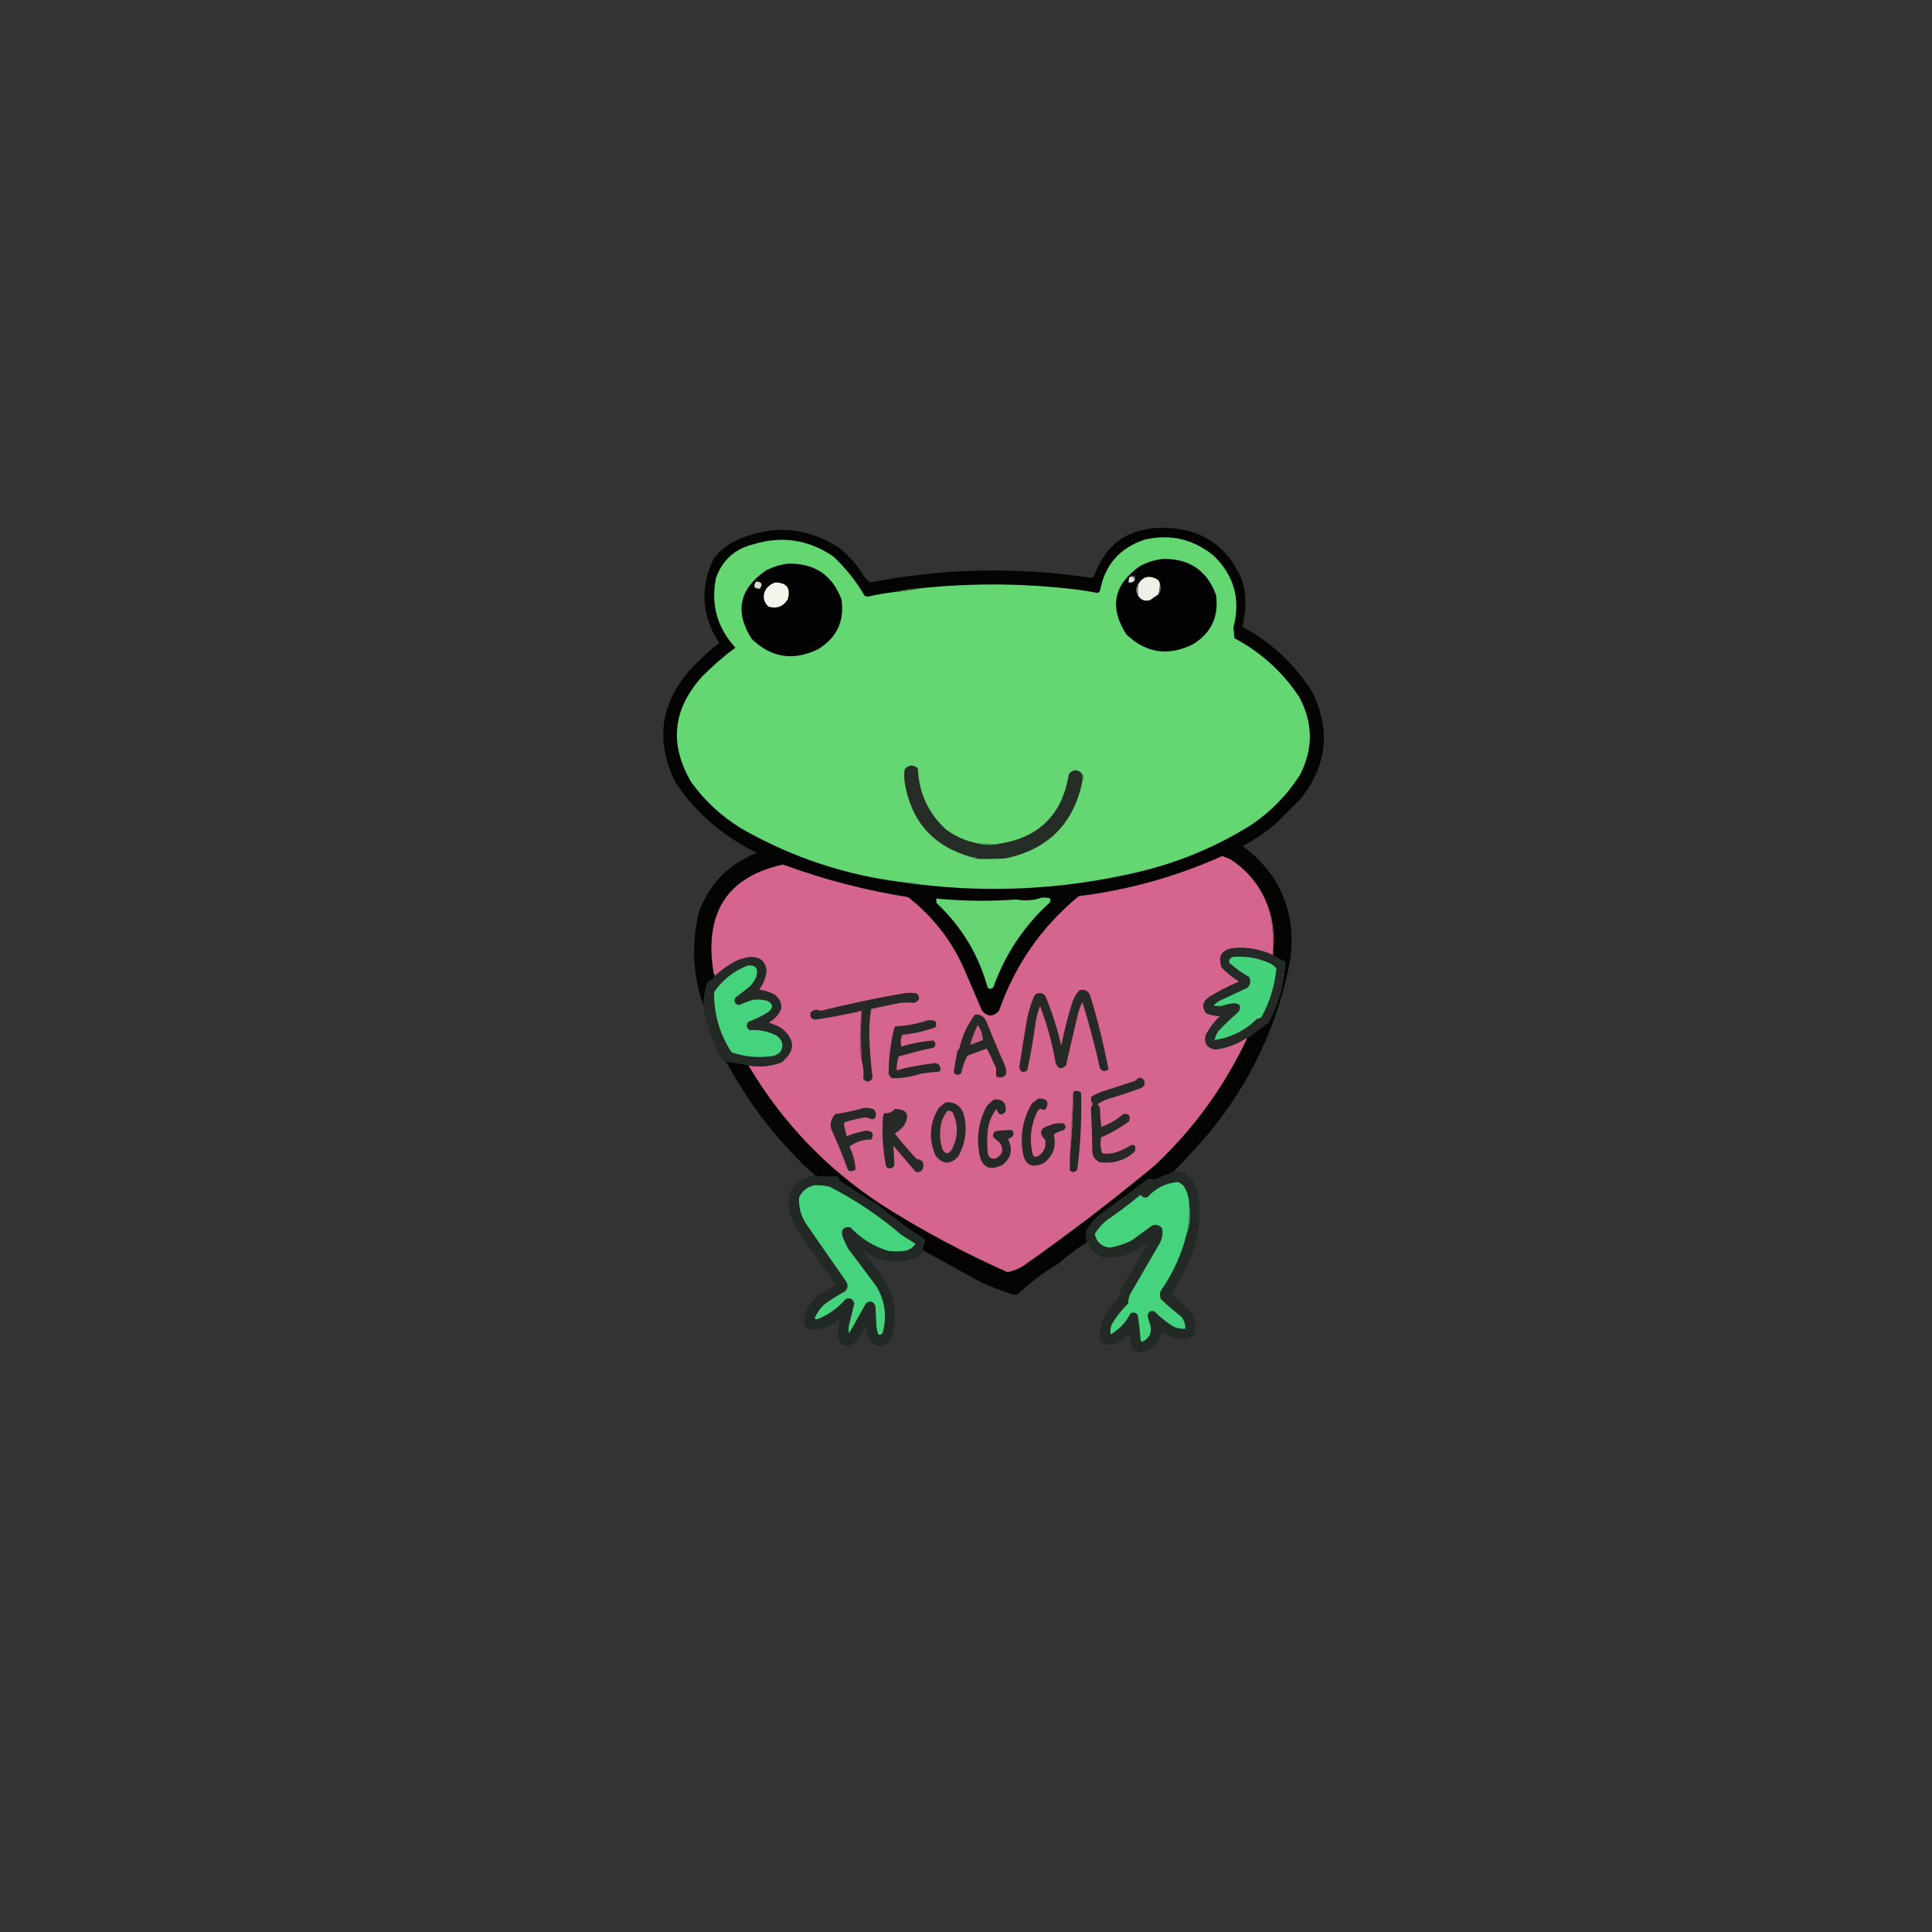 <?xml version="1.0" encoding="UTF-8"?>
<!DOCTYPE svg PUBLIC "-//W3C//DTD SVG 1.1//EN" "http://www.w3.org/Graphics/SVG/1.1/DTD/svg11.dtd">
<svg xmlns="http://www.w3.org/2000/svg" version="1.1" width="2048px" height="2048px" style="shape-rendering:geometricPrecision; text-rendering:geometricPrecision; image-rendering:optimizeQuality; fill-rule:evenodd; clip-rule:evenodd" xmlns:xlink="http://www.w3.org/1999/xlink">
<rect width="100%" height="100%" fill="#333333" stroke="none"/>
<g><path style="opacity:0.944" fill="#020201" d="M 1243.5,1242.5 C 1236.97,1245.01 1230.47,1247.68 1224,1250.5C 1221.55,1249.51 1219.05,1249.34 1216.5,1250C 1200.45,1262.39 1184.11,1274.39 1167.5,1286C 1160.71,1291.4 1155.21,1297.9 1151,1305.5C 1150.86,1309.23 1151.36,1312.9 1152.5,1316.5C 1141.98,1323.26 1131.98,1330.76 1122.5,1339C 1106.72,1348.55 1092.05,1359.55 1078.5,1372C 1077.17,1372.17 1075.83,1372.33 1074.5,1372.5C 1063.31,1368.91 1052.31,1364.74 1041.5,1360C 1020.41,1348.46 999.411,1336.96 978.5,1325.5C 978.208,1322.23 978.875,1319.23 980.5,1316.5C 980.363,1314.89 979.696,1313.56 978.5,1312.5C 962.131,1301.97 946.464,1290.47 931.5,1278C 917.664,1269.58 903.998,1260.92 890.5,1252C 889.87,1250.11 888.87,1248.44 887.5,1247C 879.81,1247.66 872.143,1247.49 864.5,1246.5C 826.736,1212.51 795.569,1172.84 771,1127.5C 770.005,1126.93 769.172,1126.27 768.5,1125.5C 776.99,1126.07 785.324,1127.4 793.5,1129.5C 829.105,1189.53 876.105,1238.7 934.5,1277C 977.186,1304.09 1021.69,1327.93 1068,1348.5C 1073.86,1347.32 1079.36,1345.15 1084.5,1342C 1132.59,1308.25 1179.26,1272.58 1224.5,1235C 1265.3,1196.54 1297.63,1152.04 1321.5,1101.5C 1329.15,1095.37 1336.98,1089.37 1345,1083.5C 1355.85,1063.44 1361.68,1042.1 1362.5,1019.5C 1357.92,1017.57 1353.58,1015.24 1349.5,1012.5C 1349.5,1010.83 1349.5,1009.17 1349.5,1007.5C 1351.15,995.716 1350.48,984.049 1347.5,972.5C 1341.21,946.375 1326.87,925.875 1304.5,911C 1301.53,909.734 1298.53,908.567 1295.5,907.5C 1247.02,929.3 1196.35,943.466 1143.5,950C 1104.11,982.578 1075.95,1023.08 1059,1071.5C 1052.92,1078.1 1046.92,1078.1 1041,1071.5C 1035,1057.5 1029,1043.5 1023,1029.5C 1009.6,998.101 989.432,971.935 962.5,951C 917.181,943.805 873.015,932.305 830,916.5C 774.204,928.705 749.204,963.372 755,1020.5C 755.548,1024.17 756.048,1027.84 756.5,1031.5C 757.621,1036.1 755.955,1038.94 751.5,1040C 750.299,1040.9 749.465,1042.07 749,1043.5C 747.223,1050.88 746.056,1058.21 745.5,1065.5C 734.221,1033.03 732.721,1000.03 741,966.5C 752.188,936.492 772.688,915.659 802.5,904C 766.849,887.011 738.016,862.178 716,829.5C 694.707,786.469 699.707,746.802 731,710.5C 740.75,699.913 751.25,690.246 762.5,681.5C 743.47,652.479 741.636,622.479 757,591.5C 763.349,583.489 771.182,577.322 780.5,573C 817.724,555.874 853.724,558.208 888.5,580C 899.846,588.674 909.013,599.174 916,611.5C 918.171,613.454 920.171,615.454 922,617.5C 999.867,602.332 1078.03,600.666 1156.5,612.5C 1157.5,612.167 1158.5,611.833 1159.5,611.5C 1171.81,576.238 1196.81,558.905 1234.5,559.5C 1273.35,560.228 1300.52,578.228 1316,613.5C 1319.55,624.235 1320.88,635.235 1320,646.5C 1319.11,652.611 1318.11,658.611 1317,664.5C 1347.75,680.919 1372.42,703.919 1391,733.5C 1410.73,773.714 1406.73,811.38 1379,846.5C 1369.83,855.667 1360.67,864.833 1351.5,874C 1340.86,882.657 1329.52,890.324 1317.5,897C 1357.05,926.664 1373.88,966.498 1368,1016.5C 1354.89,1085.38 1326.22,1146.71 1282,1200.5C 1269.56,1215.1 1256.72,1229.1 1243.5,1242.5 Z"/></g>
<g><path style="opacity:1" fill="#64d672" d="M 974.5,937.5 C 969.731,936.111 964.731,935.444 959.5,935.5C 897.476,928.214 839.476,909.047 785.5,878C 764.84,865.343 747.34,849.176 733,829.5C 709.219,789.473 712.885,752.14 744,717.5C 755.119,706.206 766.952,695.872 779.5,686.5C 760.155,665.298 753.321,640.631 759,612.5C 765.81,593.695 778.976,581.861 798.5,577C 828.856,567.667 857.189,572 883.5,590C 896.545,602.285 907.545,616.118 916.5,631.5C 917.5,631.833 918.5,632.167 919.5,632.5C 929.085,630.354 938.752,628.687 948.5,627.5C 958.054,626.802 967.388,625.468 976.5,623.5C 1031.5,617.798 1086.5,618.298 1141.5,625C 1148.72,625.876 1155.89,627.043 1163,628.5C 1164.33,628.245 1165.33,627.578 1166,626.5C 1171.02,598.98 1186.86,580.813 1213.5,572C 1240.66,565.801 1264.99,571.467 1286.5,589C 1308.29,610.07 1315.29,635.404 1307.5,665C 1307.83,668.833 1308.17,672.667 1308.5,676.5C 1336.57,691.409 1359.41,712.076 1377,738.5C 1391.98,765.96 1392.32,793.626 1378,821.5C 1364.21,842.956 1346.71,860.789 1325.5,875C 1286.48,899.172 1244.48,916.172 1199.5,926C 1125.1,942.704 1050.1,946.537 974.5,937.5 Z"/></g>
<g><path style="opacity:1" fill="#010201" d="M 1232.5,592.5 C 1260.48,591.886 1279.31,604.553 1289,630.5C 1292.28,653.43 1284.12,670.93 1264.5,683C 1238.43,695.907 1214.93,692.407 1194,672.5C 1175.57,643.806 1180.41,619.64 1208.5,600C 1216.13,595.932 1224.13,593.432 1232.5,592.5 Z"/></g>
<g><path style="opacity:1" fill="#010201" d="M 835.5,597.5 C 863.48,596.886 882.313,609.553 892,635.5C 895.283,658.43 887.116,675.93 867.5,688C 841.425,700.907 817.925,697.407 797,677.5C 778.572,648.806 783.405,624.64 811.5,605C 819.133,600.932 827.133,598.432 835.5,597.5 Z"/></g>
<g><path style="opacity:1" fill="#e2e1da" d="M 1197.5,611.5 C 1200.95,610.756 1202.62,612.09 1202.5,615.5C 1201.01,617.28 1199.01,617.946 1196.5,617.5C 1196.21,615.265 1196.54,613.265 1197.5,611.5 Z"/></g>
<g><path style="opacity:1" fill="#f1f0e8" d="M 1229.5,618.5 C 1229.67,622.658 1229,626.658 1227.5,630.5C 1224.71,632.113 1222.05,633.946 1219.5,636C 1213.87,637.755 1209.54,636.255 1206.5,631.5C 1206.5,627.5 1206.5,623.5 1206.5,619.5C 1211.26,611.214 1217.92,609.38 1226.5,614C 1228.14,615.129 1229.14,616.629 1229.5,618.5 Z"/></g>
<g><path style="opacity:1" fill="#7f7f7b" d="M 1197.5,611.5 C 1198.95,610.387 1200.61,610.22 1202.5,611C 1203.8,612.616 1203.8,614.116 1202.5,615.5C 1202.62,612.09 1200.95,610.756 1197.5,611.5 Z"/></g>
<g><path style="opacity:1" fill="#dbdad3" d="M 801.5,616.5 C 807.488,616.664 808.821,619.164 805.5,624C 799.403,624.147 798.07,621.647 801.5,616.5 Z"/></g>
<g><path style="opacity:1" fill="#f5f4ec" d="M 821.5,617.5 C 833.965,617.411 838.465,623.411 835,635.5C 830.014,643.161 823.181,645.661 814.5,643C 808.961,637.529 808.128,631.362 812,624.5C 814.529,621.115 817.696,618.782 821.5,617.5 Z"/></g>
<g><path style="opacity:1" fill="#656561" d="M 1229.5,618.5 C 1230.63,620.966 1230.8,623.633 1230,626.5C 1229.8,628.32 1228.97,629.653 1227.5,630.5C 1229,626.658 1229.67,622.658 1229.5,618.5 Z"/></g>
<g><path style="opacity:1" fill="#479751" d="M 976.5,623.5 C 967.388,625.468 958.054,626.802 948.5,627.5C 957.584,625.345 966.918,624.012 976.5,623.5 Z"/></g>
<g><path style="opacity:1" fill="#9d9c97" d="M 1206.5,619.5 C 1206.5,623.5 1206.5,627.5 1206.5,631.5C 1203.92,627.47 1203.92,623.47 1206.5,619.5 Z"/></g>
<g><path style="opacity:1" fill="#252d26" d="M 1034.5,893.5 C 1039.26,894.942 1044.26,895.608 1049.5,895.5C 1052.69,895.498 1055.69,895.165 1058.5,894.5C 1101.38,888.12 1126.21,863.454 1133,820.5C 1137.25,815.579 1141.75,815.246 1146.5,819.5C 1147.27,822.096 1147.6,824.763 1147.5,827.5C 1138.42,873.083 1111.08,900.583 1065.5,910C 1055.84,910.5 1046.17,910.666 1036.5,910.5C 1034.49,909.076 1032.15,908.41 1029.5,908.5C 989.328,897.156 965.828,870.822 959,829.5C 958.333,824.833 958.333,820.167 959,815.5C 963.3,810.554 967.967,810.221 973,814.5C 973.987,840.161 983.821,861.661 1002.5,879C 1012.05,886.277 1022.72,891.11 1034.5,893.5 Z"/></g>
<g><path style="opacity:1" fill="#417747" d="M 1146.5,819.5 C 1148.03,820.492 1148.69,821.992 1148.5,824C 1148.49,825.385 1148.15,826.551 1147.5,827.5C 1147.6,824.763 1147.27,822.096 1146.5,819.5 Z"/></g>
<g><path style="opacity:1" fill="#4e9b58" d="M 1034.5,893.5 C 1042.48,894.166 1050.48,894.499 1058.5,894.5C 1055.69,895.165 1052.69,895.498 1049.5,895.5C 1044.26,895.608 1039.26,894.942 1034.5,893.5 Z"/></g>
<g><path style="opacity:1" fill="#d5648f" d="M 1347.5,972.5 C 1349.05,984.105 1349.72,995.771 1349.5,1007.5C 1349.5,1009.17 1349.5,1010.83 1349.5,1012.5C 1336.2,1006.24 1322.2,1003.74 1307.5,1005C 1295,1006.83 1290.84,1013.66 1295,1025.5C 1300.49,1031.33 1306.65,1036.33 1313.5,1040.5C 1302.43,1045.2 1291.76,1050.7 1281.5,1057C 1274.91,1061.79 1273.91,1067.46 1278.5,1074C 1283.24,1076.07 1288.24,1077.07 1293.5,1077C 1287.18,1082.98 1282.01,1089.82 1278,1097.5C 1276.27,1106.26 1279.77,1111.26 1288.5,1112.5C 1300.22,1110.98 1311.06,1106.98 1321,1100.5C 1321.4,1100.73 1321.57,1101.06 1321.5,1101.5C 1297.63,1152.04 1265.3,1196.54 1224.5,1235C 1179.26,1272.58 1132.59,1308.25 1084.5,1342C 1079.36,1345.15 1073.86,1347.32 1068,1348.5C 1021.69,1327.93 977.186,1304.09 934.5,1277C 876.105,1238.7 829.105,1189.53 793.5,1129.5C 805.518,1131.62 817.185,1130.46 828.5,1126C 843.128,1114.17 843.128,1102.17 828.5,1090C 824.065,1087.45 819.399,1085.45 814.5,1084C 820.75,1080.75 825.25,1075.92 828,1069.5C 828.656,1062.97 826.156,1057.81 820.5,1054C 815.452,1051.46 810.119,1049.79 804.5,1049C 809.226,1042.99 811.893,1036.16 812.5,1028.5C 811.055,1018.92 805.388,1014.25 795.5,1014.5C 787.893,1015.3 780.893,1017.8 774.5,1022C 768.551,1025.56 763.051,1029.73 758,1034.5C 757.768,1033.26 757.268,1032.26 756.5,1031.5C 756.048,1027.84 755.548,1024.17 755,1020.5C 749.204,963.372 774.204,928.705 830,916.5C 873.015,932.305 917.181,943.805 962.5,951C 989.432,971.935 1009.6,998.101 1023,1029.5C 1029,1043.5 1035,1057.5 1041,1071.5C 1046.92,1078.1 1052.92,1078.1 1059,1071.5C 1075.95,1023.08 1104.11,982.578 1143.5,950C 1196.35,943.466 1247.02,929.3 1295.5,907.5C 1298.53,908.567 1301.53,909.734 1304.5,911C 1326.87,925.875 1341.21,946.375 1347.5,972.5 Z"/></g>
<g><path style="opacity:1" fill="#48894f" d="M 1029.5,908.5 C 1032.15,908.41 1034.49,909.076 1036.5,910.5C 1033.85,910.59 1031.51,909.924 1029.5,908.5 Z"/></g>
<g><path style="opacity:1" fill="#428c4b" d="M 959.5,935.5 C 964.731,935.444 969.731,936.111 974.5,937.5C 969.269,937.556 964.269,936.889 959.5,935.5 Z"/></g>
<g><path style="opacity:1" fill="#64d572" d="M 1104.5,951.5 C 1107.19,951.336 1109.85,951.503 1112.5,952C 1113.55,953.388 1113.72,954.888 1113,956.5C 1085.51,981.473 1065.51,1011.47 1053,1046.5C 1049.28,1049.48 1046.95,1048.48 1046,1043.5C 1036.06,1009.93 1018.39,981.265 993,957.5C 992.506,955.866 992.34,954.199 992.5,952.5C 1020.82,955.227 1049.16,955.561 1077.5,953.5C 1086.81,955.168 1095.81,954.502 1104.5,951.5 Z"/></g>
<g><path style="opacity:1" fill="#9d4a69" d="M 1347.5,972.5 C 1350.48,984.049 1351.15,995.716 1349.5,1007.5C 1349.72,995.771 1349.05,984.105 1347.5,972.5 Z"/></g>
<g><path style="opacity:1" fill="#252a26" d="M 1349.5,1012.5 C 1353.58,1015.24 1357.92,1017.57 1362.5,1019.5C 1361.68,1042.1 1355.85,1063.44 1345,1083.5C 1336.98,1089.37 1329.15,1095.37 1321.5,1101.5C 1321.57,1101.06 1321.4,1100.73 1321,1100.5C 1311.06,1106.98 1300.22,1110.98 1288.5,1112.5C 1279.77,1111.26 1276.27,1106.26 1278,1097.5C 1282.01,1089.82 1287.18,1082.98 1293.5,1077C 1288.24,1077.07 1283.24,1076.07 1278.5,1074C 1273.91,1067.46 1274.91,1061.79 1281.5,1057C 1291.76,1050.7 1302.43,1045.2 1313.5,1040.5C 1306.65,1036.33 1300.49,1031.33 1295,1025.5C 1290.84,1013.66 1295,1006.83 1307.5,1005C 1322.2,1003.74 1336.2,1006.24 1349.5,1012.5 Z"/></g>
<g><path style="opacity:1" fill="#45d27d" d="M 1306.5,1014.5 C 1319.3,1013.26 1331.64,1015.09 1343.5,1020C 1347.27,1021.3 1350.44,1023.47 1353,1026.5C 1351.31,1044.9 1345.98,1062.23 1337,1078.5C 1335.6,1079.23 1334.1,1079.73 1332.5,1080C 1319.9,1092.3 1304.9,1099.8 1287.5,1102.5C 1288.15,1098.86 1289.65,1095.53 1292,1092.5C 1298.7,1085.47 1305.7,1078.8 1313,1072.5C 1316.12,1066.67 1314.45,1063.67 1308,1063.5C 1304.05,1063.78 1300.21,1064.61 1296.5,1066C 1293.17,1066.67 1289.83,1066.67 1286.5,1066C 1288.21,1063.96 1290.21,1062.29 1292.5,1061C 1302.5,1056.33 1312.5,1051.67 1322.5,1047C 1325.77,1043.55 1326.27,1039.71 1324,1035.5C 1316.44,1031.28 1309.44,1026.28 1303,1020.5C 1302.65,1017.67 1303.82,1015.67 1306.5,1014.5 Z"/></g>
<g><path style="opacity:0.99" fill="#242a25" d="M 793.5,1129.5 C 785.324,1127.4 776.99,1126.07 768.5,1125.5C 766.871,1124.37 765.371,1123.04 764,1121.5C 757.495,1107.99 752.162,1093.99 748,1079.5C 746.842,1074.88 746.008,1070.22 745.5,1065.5C 746.056,1058.21 747.223,1050.88 749,1043.5C 749.465,1042.07 750.299,1040.9 751.5,1040C 755.955,1038.94 757.621,1036.1 756.5,1031.5C 757.268,1032.26 757.768,1033.26 758,1034.5C 763.051,1029.73 768.551,1025.56 774.5,1022C 780.893,1017.8 787.893,1015.3 795.5,1014.5C 805.388,1014.25 811.055,1018.92 812.5,1028.5C 811.893,1036.16 809.226,1042.99 804.5,1049C 810.119,1049.79 815.452,1051.46 820.5,1054C 826.156,1057.81 828.656,1062.97 828,1069.5C 825.25,1075.92 820.75,1080.75 814.5,1084C 819.399,1085.45 824.065,1087.45 828.5,1090C 843.128,1102.17 843.128,1114.17 828.5,1126C 817.185,1130.46 805.518,1131.62 793.5,1129.5 Z"/></g>
<g><path style="opacity:1" fill="#45d37e" d="M 792.5,1023.5 C 800.829,1022.66 803.995,1026.33 802,1034.5C 800.416,1038.67 798.082,1042.34 795,1045.5C 789.924,1049.62 784.757,1053.62 779.5,1057.5C 777.663,1061.49 778.829,1064.15 783,1065.5C 787.766,1063.54 792.6,1061.7 797.5,1060C 802.921,1059.16 808.254,1059.49 813.5,1061C 819.201,1063.83 819.867,1067.5 815.5,1072C 808.675,1076.61 801.342,1080.28 793.5,1083C 790.689,1086.29 791.022,1089.29 794.5,1092C 804.793,1091.24 814.46,1093.24 823.5,1098C 830.14,1103.14 831.14,1109.14 826.5,1116C 824.668,1116.75 823.001,1117.75 821.5,1119C 805.851,1121.81 790.518,1120.64 775.5,1115.5C 762.796,1096.01 756.63,1074.68 757,1051.5C 766.072,1038.59 777.906,1029.25 792.5,1023.5 Z"/></g>
<g><path style="opacity:1" fill="#272926" d="M 1144.5,1049.5 C 1150.47,1048.3 1154.3,1050.63 1156,1056.5C 1163.76,1081.88 1170.09,1107.54 1175,1133.5C 1171.71,1136.31 1168.71,1135.98 1166,1132.5C 1160.77,1108.93 1154.61,1085.6 1147.5,1062.5C 1145.51,1065.96 1144.01,1069.62 1143,1073.5C 1138.54,1092.14 1134.21,1110.81 1130,1129.5C 1124.94,1134.08 1121.28,1133.08 1119,1126.5C 1115.37,1105.96 1109.87,1085.96 1102.5,1066.5C 1100.47,1071.66 1098.97,1077 1098,1082.5C 1095.65,1099.96 1092.65,1117.29 1089,1134.5C 1084.22,1137.88 1081.38,1136.72 1080.5,1131C 1082.84,1115.49 1085.34,1099.99 1088,1084.5C 1089.61,1074.01 1092.61,1064.01 1097,1054.5C 1100.94,1051.69 1104.6,1052.02 1108,1055.5C 1115.17,1072.65 1120.83,1090.31 1125,1108.5C 1128.1,1092.67 1132.1,1077.01 1137,1061.5C 1138.76,1056.96 1141.26,1052.96 1144.5,1049.5 Z"/></g>
<g><path style="opacity:1" fill="#262926" d="M 913.5,1124.5 C 912.216,1106.83 912.216,1089.16 913.5,1071.5C 911.901,1071.23 910.568,1071.57 909.5,1072.5C 895.409,1075.56 881.243,1078.23 867,1080.5C 861.07,1081.54 858.404,1079.2 859,1073.5C 862.097,1070.26 865.764,1069.59 870,1071.5C 899.029,1064.28 928.195,1058.11 957.5,1053C 962.167,1052.33 966.833,1052.33 971.5,1053C 975.769,1057 975.103,1060.33 969.5,1063C 964.525,1062.67 959.525,1062.67 954.5,1063C 944.167,1065.23 933.834,1067.4 923.5,1069.5C 922.043,1078.1 921.377,1086.76 921.5,1095.5C 921.78,1111.3 922.946,1126.97 925,1142.5C 922.177,1147.4 918.843,1147.73 915,1143.5C 915.824,1137.09 915.324,1130.76 913.5,1124.5 Z"/></g>
<g><path style="opacity:1" fill="#272926" d="M 1033.5,1075.5 C 1038.57,1075.05 1042.4,1077.05 1045,1081.5C 1051.8,1098.25 1058.8,1114.91 1066,1131.5C 1068.17,1139.32 1065.33,1142.82 1057.5,1142C 1057,1141.5 1056.5,1141 1056,1140.5C 1055.75,1137.8 1055.75,1135.13 1056,1132.5C 1052.89,1125.29 1049.56,1118.29 1046,1111.5C 1039.17,1114 1032.33,1116.5 1025.5,1119C 1022.5,1124.82 1020.33,1130.99 1019,1137.5C 1015.97,1140.36 1013.3,1140.03 1011,1136.5C 1012.16,1128.86 1013.49,1121.19 1015,1113.5C 1015.67,1112.83 1016.33,1112.17 1017,1111.5C 1019.92,1098.21 1025.42,1086.21 1033.5,1075.5 Z"/></g>
<g><path style="opacity:1" fill="#262926" d="M 983.5,1081.5 C 986.249,1081.27 988.916,1081.61 991.5,1082.5C 992.769,1084.69 992.769,1086.86 991.5,1089C 980.166,1093.05 968.499,1095.72 956.5,1097C 954.705,1101.06 954.372,1105.23 955.5,1109.5C 966.627,1105.97 977.96,1103.81 989.5,1103C 991.984,1105.28 992.151,1107.78 990,1110.5C 977.389,1113.11 964.889,1116.28 952.5,1120C 951.059,1124.69 950.392,1129.52 950.5,1134.5C 962.508,1131.33 974.674,1129 987,1127.5C 993.581,1125.79 996.914,1128.12 997,1134.5C 996.5,1135 996,1135.5 995.5,1136C 989.137,1136.39 982.803,1137.06 976.5,1138C 966.41,1141.44 956.077,1143.11 945.5,1143C 943.951,1141.79 942.785,1140.29 942,1138.5C 942.03,1121.95 944.03,1105.62 948,1089.5C 948.5,1089 949,1088.5 949.5,1088C 961.267,1087.41 972.6,1085.25 983.5,1081.5 Z"/></g>
<g><path style="opacity:1" fill="#ca6088" d="M 1036.5,1086.5 C 1039.75,1091.34 1041.58,1096.67 1042,1102.5C 1037.54,1104.32 1033.04,1105.98 1028.5,1107.5C 1030.38,1100.19 1033.05,1093.19 1036.5,1086.5 Z"/></g>
<g><path style="opacity:1" fill="#934e67" d="M 909.5,1072.5 C 910.568,1071.57 911.901,1071.23 913.5,1071.5C 912.216,1089.16 912.216,1106.83 913.5,1124.5C 912.691,1122.71 912.191,1120.71 912,1118.5C 911.214,1103.13 911.381,1087.8 912.5,1072.5C 911.5,1072.5 910.5,1072.5 909.5,1072.5 Z"/></g>
<g><path style="opacity:1" fill="#252925" d="M 1134.5,1220.5 C 1136.49,1200.37 1137.49,1180.04 1137.5,1159.5C 1137.68,1157.11 1139.02,1156.11 1141.5,1156.5C 1143.37,1156.39 1144.87,1157.06 1146,1158.5C 1146.78,1185.6 1145.44,1212.6 1142,1239.5C 1139.7,1243.03 1137.03,1243.36 1134,1240.5C 1133.95,1233.84 1134.12,1227.18 1134.5,1220.5 Z"/></g>
<g><path style="opacity:1" fill="#272926" d="M 1053.5,1165.5 C 1062.92,1164.75 1067.08,1169.08 1066,1178.5C 1061.25,1183.02 1058.08,1182.02 1056.5,1175.5C 1051.11,1182.14 1047.95,1189.8 1047,1198.5C 1046.33,1206.17 1046.33,1213.83 1047,1221.5C 1047.62,1226.8 1050.45,1228.97 1055.5,1228C 1062.79,1224.09 1064.29,1218.59 1060,1211.5C 1057.5,1209.67 1055.17,1207.67 1053,1205.5C 1052.08,1202.69 1052.91,1200.53 1055.5,1199C 1061.16,1198.2 1066.83,1197.87 1072.5,1198C 1074.32,1199.47 1074.82,1201.3 1074,1203.5C 1072.58,1205.42 1070.75,1206.76 1068.5,1207.5C 1074.06,1218.43 1072.06,1227.6 1062.5,1235C 1048.74,1241.54 1040.57,1237.37 1038,1222.5C 1034.89,1204.9 1037.56,1188.23 1046,1172.5C 1048.4,1169.93 1050.9,1167.6 1053.5,1165.5 Z"/></g>
<g><path style="opacity:1" fill="#272926" d="M 1100.5,1164.5 C 1109.87,1164.01 1112.54,1167.84 1108.5,1176C 1106.62,1176.58 1104.79,1176.41 1103,1175.5C 1101.74,1175.76 1100.74,1176.43 1100,1177.5C 1092.51,1192.58 1090.84,1208.25 1095,1224.5C 1096.13,1226.21 1097.63,1226.71 1099.5,1226C 1106.38,1222.12 1109.21,1216.29 1108,1208.5C 1100.9,1200.93 1102.4,1195.76 1112.5,1193C 1117.3,1190.8 1122.3,1190.13 1127.5,1191C 1130.17,1193.33 1130.17,1195.67 1127.5,1198C 1123.73,1198.98 1120.23,1200.48 1117,1202.5C 1120.1,1214.87 1116.6,1225.03 1106.5,1233C 1093.5,1238.91 1086,1234.75 1084,1220.5C 1081.33,1202.19 1084.66,1185.19 1094,1169.5C 1096.33,1167.93 1098.49,1166.27 1100.5,1164.5 Z"/></g>
<g><path style="opacity:1" fill="#272926" d="M 1002.5,1168.5 C 1012.71,1167.86 1019.21,1172.53 1022,1182.5C 1025.4,1197.6 1023.4,1211.94 1016,1225.5C 1007.89,1234.67 999.888,1234.67 992,1225.5C 984.186,1207.97 985.186,1190.97 995,1174.5C 997.478,1172.36 999.978,1170.36 1002.5,1168.5 Z"/></g>
<g><path style="opacity:1" fill="#272926" d="M 1206.5,1142.5 C 1212.1,1142.38 1214.27,1145.05 1213,1150.5C 1212.17,1151.33 1211.33,1152.17 1210.5,1153C 1198.63,1157.4 1186.63,1161.4 1174.5,1165C 1170.49,1166.34 1166.82,1168.17 1163.5,1170.5C 1164.53,1171.7 1165.36,1173.03 1166,1174.5C 1166.17,1181.19 1166.67,1187.86 1167.5,1194.5C 1176.12,1191.53 1183.79,1187.03 1190.5,1181C 1196.5,1180.01 1198.67,1182.51 1197,1188.5C 1187.9,1195.3 1178.07,1200.97 1167.5,1205.5C 1165.99,1211.32 1166.32,1216.99 1168.5,1222.5C 1173.9,1223.39 1179.23,1222.89 1184.5,1221C 1189.86,1218.99 1194.86,1216.49 1199.5,1213.5C 1200.77,1213.57 1201.94,1213.9 1203,1214.5C 1203.67,1216.5 1203.67,1218.5 1203,1220.5C 1196.44,1226.8 1188.61,1230.64 1179.5,1232C 1174.83,1232.67 1170.17,1232.67 1165.5,1232C 1161.51,1230.01 1159.01,1226.84 1158,1222.5C 1157.78,1206.98 1157.28,1191.48 1156.5,1176C 1156.4,1173.85 1157.06,1172.02 1158.5,1170.5C 1156.6,1168.13 1156.1,1165.47 1157,1162.5C 1160.64,1160.27 1164.47,1158.43 1168.5,1157C 1179.88,1153.46 1191.22,1149.79 1202.5,1146C 1204.32,1145.34 1205.66,1144.17 1206.5,1142.5 Z"/></g>
<g><path style="opacity:1" fill="#272926" d="M 915.5,1174.5 C 919.308,1174.16 922.974,1174.66 926.5,1176C 928.478,1178.5 928.978,1181.33 928,1184.5C 927.044,1185.89 925.711,1186.56 924,1186.5C 920.736,1184.7 917.236,1184.2 913.5,1185C 907.415,1186.19 901.415,1187.69 895.5,1189.5C 895.167,1190.33 894.833,1191.17 894.5,1192C 895.426,1196.2 896.426,1200.37 897.5,1204.5C 904.097,1201.8 910.93,1199.8 918,1198.5C 925.126,1198.92 926.959,1202.08 923.5,1208C 914.869,1207.82 907.203,1210.32 900.5,1215.5C 904.223,1223.16 906.39,1231.16 907,1239.5C 904.582,1241.68 901.916,1242.01 899,1240.5C 893.553,1225.61 887.553,1210.94 881,1196.5C 879.753,1190.51 881.253,1185.34 885.5,1181C 895.762,1179.51 905.762,1177.34 915.5,1174.5 Z"/></g>
<g><path style="opacity:1" fill="#272926" d="M 948.5,1175.5 C 961.798,1175.75 964.964,1181.75 958,1193.5C 955.273,1196.73 952.106,1199.4 948.5,1201.5C 955.792,1210.79 963.458,1219.79 971.5,1228.5C 978.102,1229.37 980.269,1233.04 978,1239.5C 976.136,1242.21 973.636,1243.04 970.5,1242C 962.667,1232.83 954.833,1223.67 947,1214.5C 947.479,1221.48 947.812,1228.48 948,1235.5C 946.334,1238.38 943.834,1239.21 940.5,1238C 939.874,1237.25 939.374,1236.42 939,1235.5C 935.789,1218.32 934.789,1200.98 936,1183.5C 936.309,1182.23 936.809,1181.07 937.5,1180C 942.066,1180.35 945.733,1178.85 948.5,1175.5 Z"/></g>
<g><path style="opacity:1" fill="#d0628b" d="M 1004.5,1177.5 C 1006.72,1177.18 1008.56,1177.84 1010,1179.5C 1016.02,1192.58 1015.69,1205.58 1009,1218.5C 1005.47,1223.74 1002.14,1223.74 999,1218.5C 996.077,1208.96 995.744,1199.29 998,1189.5C 999.415,1185 1001.58,1181 1004.5,1177.5 Z"/></g>
<g><path style="opacity:1" fill="#9d516d" d="M 1137.5,1159.5 C 1137.49,1180.04 1136.49,1200.37 1134.5,1220.5C 1134.93,1199.98 1135.93,1179.65 1137.5,1159.5 Z"/></g>
<g><path style="opacity:0.954" fill="#232924" d="M 1243.5,1242.5 C 1250.77,1241.22 1256.93,1243.22 1262,1248.5C 1266.96,1255.37 1269.96,1263.03 1271,1271.5C 1272.58,1287.44 1271.24,1303.11 1267,1318.5C 1261.02,1337.63 1252.52,1355.46 1241.5,1372C 1249.32,1377.82 1256.48,1384.32 1263,1391.5C 1268.13,1399.69 1268.63,1408.02 1264.5,1416.5C 1259.55,1419.33 1254.22,1420.17 1248.5,1419C 1242.34,1417.59 1236.68,1415.09 1231.5,1411.5C 1229.06,1424.11 1221.56,1431.44 1209,1433.5C 1205.93,1433.48 1203.26,1432.48 1201,1430.5C 1198.92,1425.03 1197.59,1419.36 1197,1413.5C 1192.79,1417.38 1188.29,1420.88 1183.5,1424C 1179.26,1425.46 1174.93,1425.79 1170.5,1425C 1168.62,1423.46 1167.12,1421.62 1166,1419.5C 1165.76,1402.63 1172.1,1388.63 1185,1377.5C 1186.07,1372.63 1187.73,1367.97 1190,1363.5C 1198.83,1348.5 1207.67,1333.5 1216.5,1318.5C 1213.08,1319.39 1209.75,1321.22 1206.5,1324C 1195.11,1330.93 1182.78,1333.93 1169.5,1333C 1161.06,1330.16 1155.39,1324.66 1152.5,1316.5C 1151.36,1312.9 1150.86,1309.23 1151,1305.5C 1155.21,1297.9 1160.71,1291.4 1167.5,1286C 1184.11,1274.39 1200.45,1262.39 1216.5,1250C 1219.05,1249.34 1221.55,1249.51 1224,1250.5C 1230.47,1247.68 1236.97,1245.01 1243.5,1242.5 Z"/></g>
<g><path style="opacity:0.956" fill="#222824" d="M 864.5,1246.5 C 872.143,1247.49 879.81,1247.66 887.5,1247C 888.87,1248.44 889.87,1250.11 890.5,1252C 903.998,1260.92 917.664,1269.58 931.5,1278C 946.464,1290.47 962.131,1301.97 978.5,1312.5C 979.696,1313.56 980.363,1314.89 980.5,1316.5C 978.875,1319.23 978.208,1322.23 978.5,1325.5C 977.308,1330.12 974.308,1332.95 969.5,1334C 949.898,1340.48 931.731,1337.65 915,1325.5C 914.833,1325.83 914.667,1326.17 914.5,1326.5C 922.909,1336.99 931.076,1347.65 939,1358.5C 949.526,1378.53 951.193,1399.19 944,1420.5C 938.925,1426.47 932.758,1427.97 925.5,1425C 920.249,1419.25 917.749,1412.42 918,1404.5C 914.618,1412.1 910.118,1418.94 904.5,1425C 900.195,1426.92 895.862,1426.92 891.5,1425C 889.116,1421.2 888.116,1417.03 888.5,1412.5C 888.699,1407.71 889.199,1403.05 890,1398.5C 882.241,1404.8 873.407,1408.46 863.5,1409.5C 855.766,1410.27 852.099,1406.77 852.5,1399C 854.117,1387.43 859.783,1378.43 869.5,1372C 874.833,1368.67 880.167,1365.33 885.5,1362C 873.703,1344.24 861.536,1326.74 849,1309.5C 843.946,1302.06 839.946,1294.06 837,1285.5C 832.466,1262.51 841.633,1249.51 864.5,1246.5 Z"/></g>
<g><path style="opacity:1" fill="#45d37e" d="M 1260.5,1275.5 C 1261.03,1286.99 1260.03,1298.32 1257.5,1309.5C 1252.19,1330.45 1243.36,1349.78 1231,1367.5C 1229,1370.83 1229,1374.17 1231,1377.5C 1237.71,1383.87 1244.71,1389.87 1252,1395.5C 1255.21,1399.25 1256.71,1403.58 1256.5,1408.5C 1251.92,1408.89 1247.59,1408.05 1243.5,1406C 1236.26,1401.43 1229.59,1396.09 1223.5,1390C 1219.57,1389.01 1217.24,1390.51 1216.5,1394.5C 1217.03,1397.58 1217.86,1400.58 1219,1403.5C 1221.58,1412.33 1218.75,1418.66 1210.5,1422.5C 1209.81,1421.97 1209.31,1421.31 1209,1420.5C 1208.5,1412.47 1207.66,1404.47 1206.5,1396.5C 1205.84,1391.85 1203.18,1390.35 1198.5,1392C 1193.74,1401.59 1186.74,1409.09 1177.5,1414.5C 1176.44,1409.9 1177.28,1405.56 1180,1401.5C 1184.57,1394.26 1189.91,1387.59 1196,1381.5C 1195.96,1376.74 1197.3,1372.41 1200,1368.5C 1209.67,1351.83 1219.33,1335.17 1229,1318.5C 1231.89,1313.5 1232.89,1308.17 1232,1302.5C 1229.49,1298.79 1225.99,1297.62 1221.5,1299C 1214.17,1304.33 1206.83,1309.67 1199.5,1315C 1192.19,1318.66 1184.52,1321.16 1176.5,1322.5C 1167.71,1321.59 1162.38,1316.76 1160.5,1308C 1163.74,1302.76 1167.74,1298.09 1172.5,1294C 1185.11,1285.44 1197.28,1276.27 1209,1266.5C 1210.86,1269.21 1213.36,1270.04 1216.5,1269C 1225.08,1259.38 1235.74,1254.04 1248.5,1253C 1251.1,1253.88 1253.27,1255.38 1255,1257.5C 1258.35,1263.06 1260.19,1269.06 1260.5,1275.5 Z"/></g>
<g><path style="opacity:1" fill="#45d37e" d="M 863.5,1256.5 C 868.913,1256.23 874.246,1256.73 879.5,1258C 906.774,1271.98 932.108,1288.98 955.5,1309C 960.5,1312.17 965.5,1315.33 970.5,1318.5C 967.687,1322.75 963.687,1325.25 958.5,1326C 952.833,1326.67 947.167,1326.67 941.5,1326C 925.803,1321.17 912.47,1312.83 901.5,1301C 894.24,1299.97 891.407,1303.13 893,1310.5C 894.726,1314.95 896.726,1319.29 899,1323.5C 909,1336.83 919,1350.17 929,1363.5C 937.964,1378.58 940.298,1394.58 936,1411.5C 935.155,1414.41 933.488,1415.41 931,1414.5C 930.012,1411.58 929.346,1408.58 929,1405.5C 928.667,1398.5 928.333,1391.5 928,1384.5C 925.787,1379.33 922.454,1378.33 918,1381.5C 912,1392.17 906,1402.83 900,1413.5C 899.333,1410.5 899.333,1407.5 900,1404.5C 901.912,1397.02 903.745,1389.52 905.5,1382C 904.458,1376.98 901.458,1375.31 896.5,1377C 888.49,1386.35 878.823,1393.35 867.5,1398C 866.056,1398.78 864.723,1398.61 863.5,1397.5C 865.828,1392 869.161,1387.17 873.5,1383C 880.495,1377.83 887.828,1373.17 895.5,1369C 898.864,1365.97 899.364,1362.47 897,1358.5C 883.333,1338.83 869.667,1319.17 856,1299.5C 849.48,1290.49 846.48,1280.49 847,1269.5C 850.381,1262.27 855.881,1257.93 863.5,1256.5 Z"/></g>
<g><path style="opacity:1" fill="#3eac69" d="M 1260.5,1275.5 C 1261.65,1282.32 1261.82,1289.32 1261,1296.5C 1260.39,1301.11 1259.22,1305.44 1257.5,1309.5C 1260.03,1298.32 1261.03,1286.99 1260.5,1275.5 Z"/></g>
</svg>
